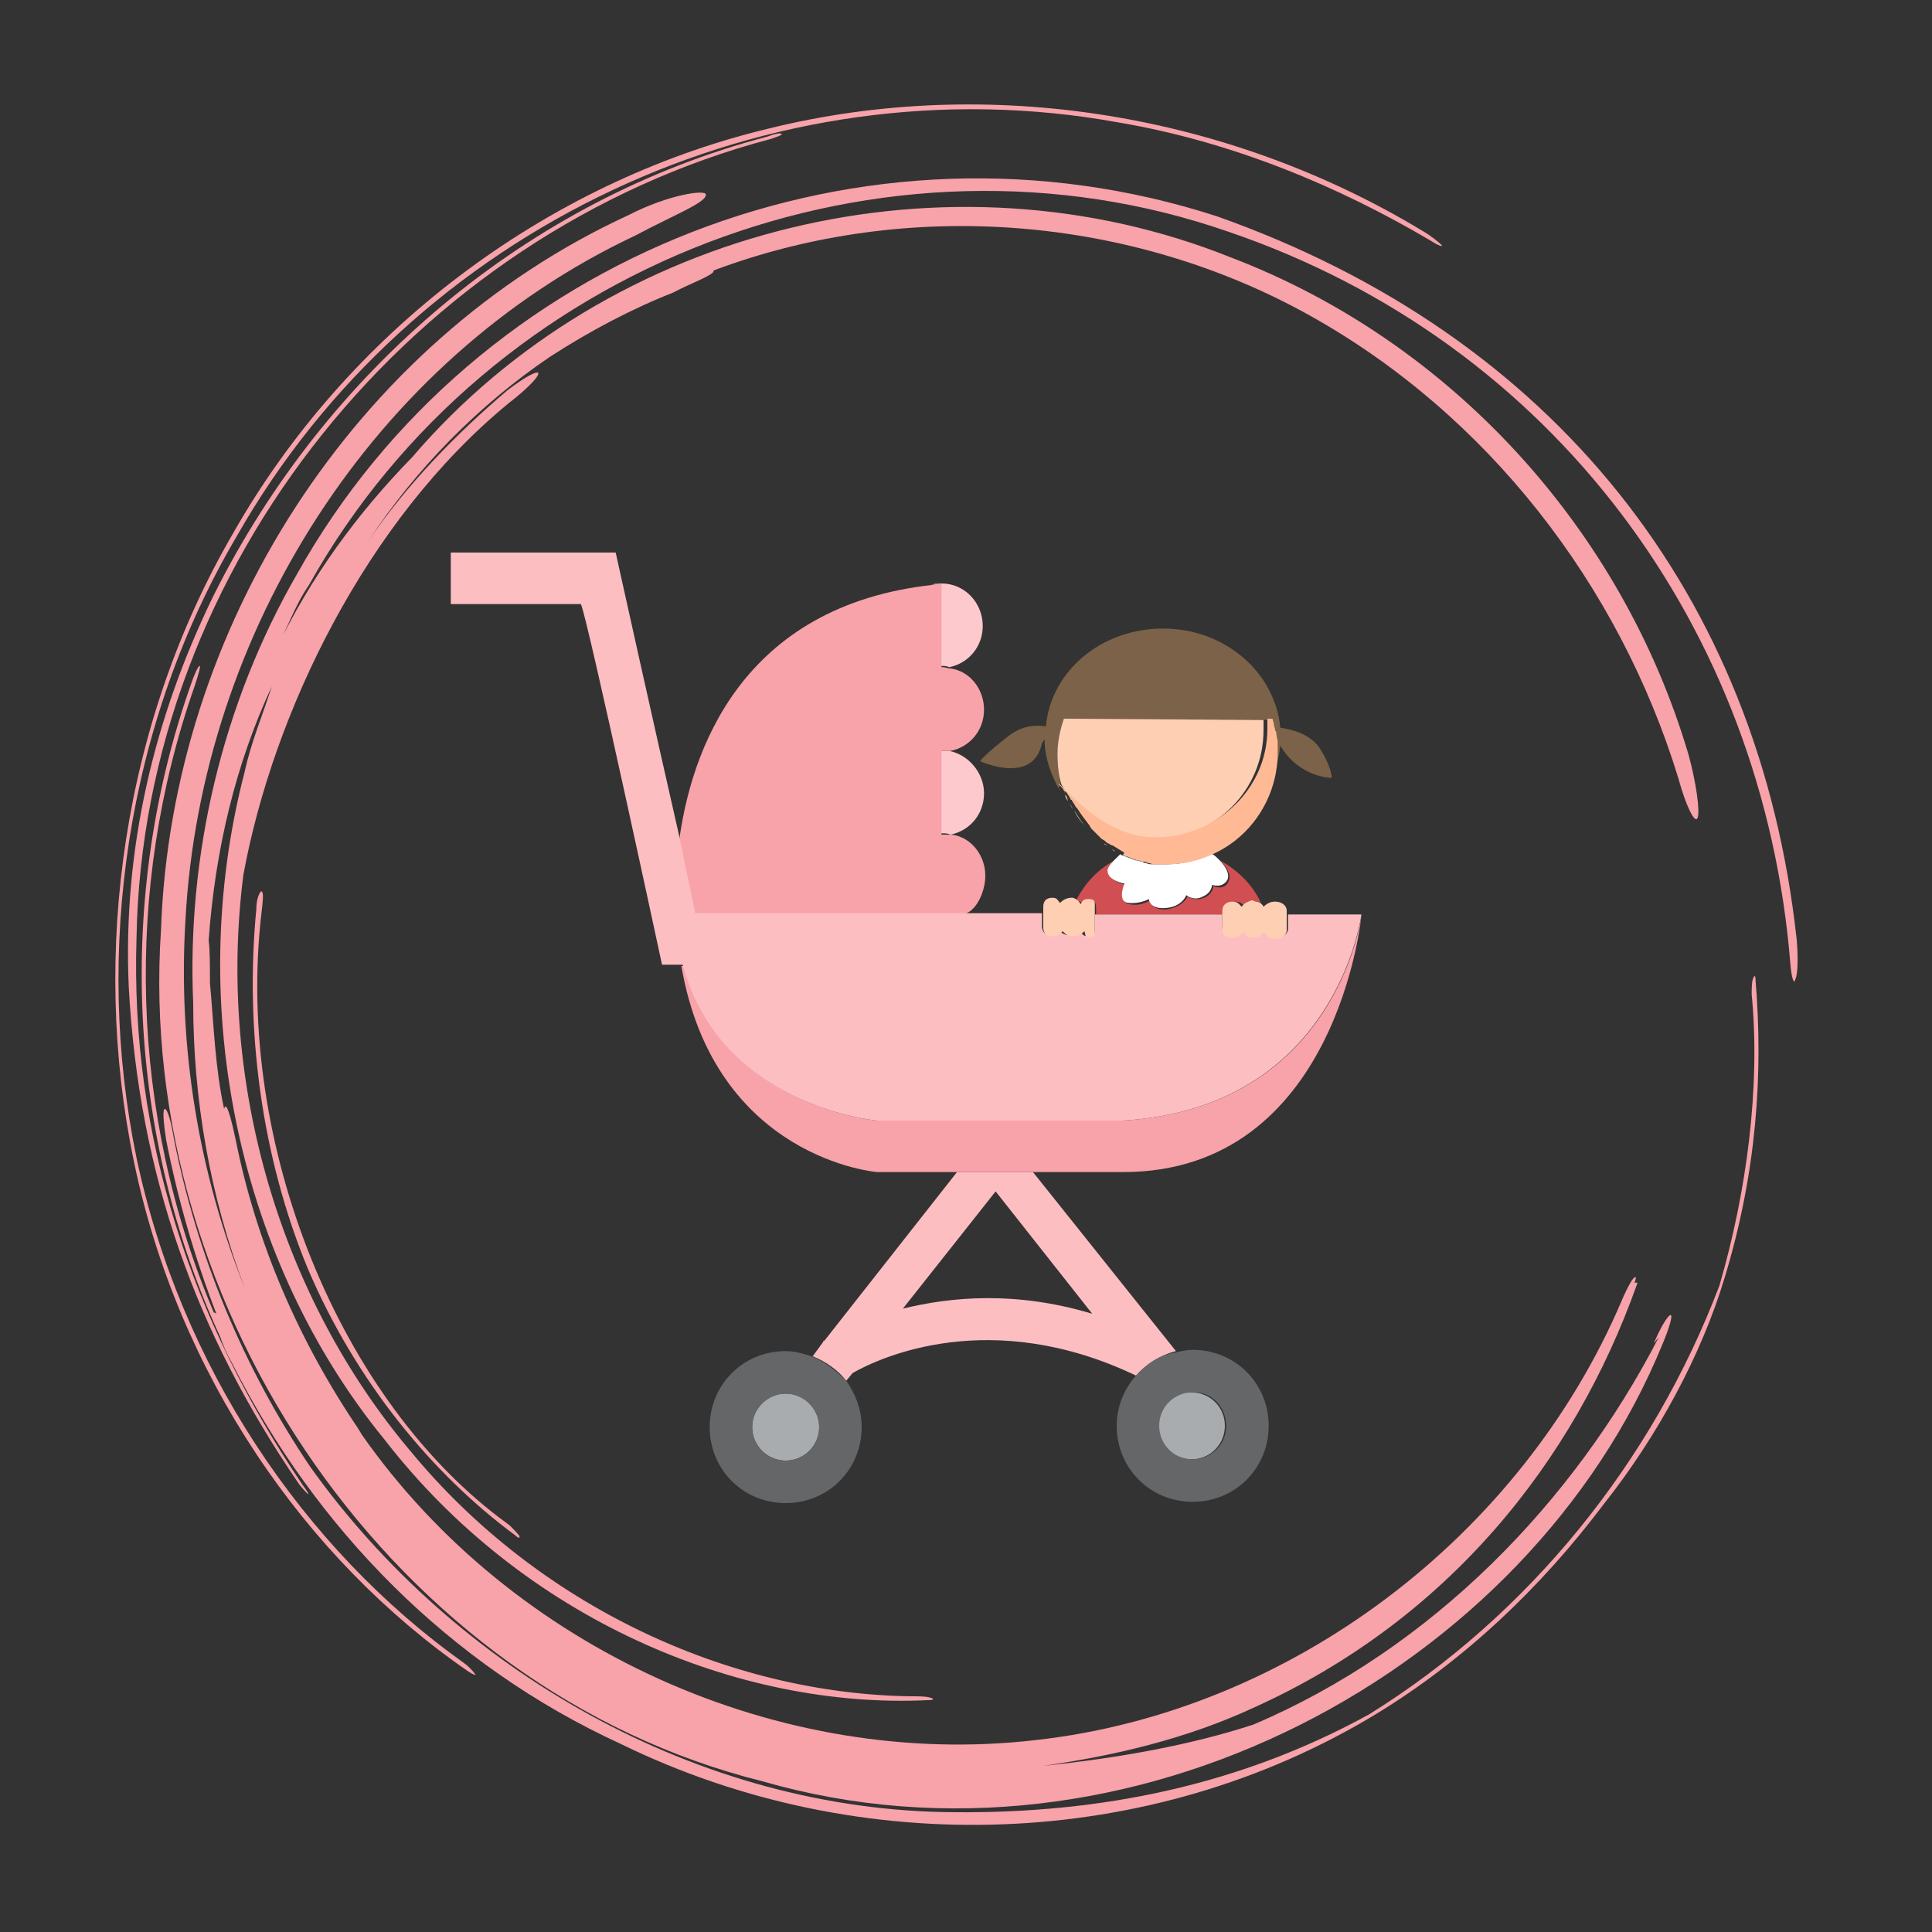 <?xml version="1.0" encoding="utf-8"?>
<!-- Generator: Adobe Illustrator 18.1.0, SVG Export Plug-In . SVG Version: 6.00 Build 0)  -->
<svg version="1.1" id="Layer_1" xmlns="http://www.w3.org/2000/svg" xmlns:xlink="http://www.w3.org/1999/xlink" x="0px" y="0px"
	 viewBox="0 0 150 150" enable-background="new 0 0 150 150" xml:space="preserve">
<rect x="0" y="0" width="150" height="150" fill="#333333" stroke="none"/>
<g>
	<g>
		<path fill="none" d="M70.1,101.6c3.7-0.9,8.8-1.4,14.7,0.4l-7.5-9.5L70.1,101.6z"/>
		<path fill="#D14F53" d="M84.2,70.3c0.1-0.3,0-0.4,0.4-0.4c0.5,0,0.5,0.3,0.5,0.7V71h10v-0.3c0-0.4,0.2-0.7,0.8-0.7
			c0.4,0,0.6,0.2,0.8,0.4c0.1-0.3,0.4-0.4,0.9-0.4c0.1,0,0.2,0,0.3,0.1c-0.6-1.3-1.7-2.5-3.2-3.3c0.6,0.5,0.9,1.2,0.7,1.6
			c-0.3,0.8-1.2,0.4-1.2,0.4s0,0.6-0.7,0.9c-0.7,0.3-1.3-0.1-1.3-0.1s-0.3,0.8-1.6,1c-1.3,0.1-1.3-0.7-1.3-0.7s-0.7,0.5-1.6,0.3
			c-0.9-0.1-0.3-1.5-0.3-1.5s-1.1-0.2-1.3-0.9c-0.1-0.4,0.5-0.9,1.1-1.3c-2,0.8-3.1,2.3-3.7,3.5C83.8,69.9,84.1,70.1,84.2,70.3z"/>
		<path fill="#7B6248" d="M82.1,58.9c0-1,0.2-2.1,0.5-3l15.5,0l0.4,0c0,0,0,0,0,0c0,0.1,0.1,0.2,0.1,0.4c0,0.2,0.1,0.3,0.1,0.5
			c0,0.1,0,0.2,0.1,0.3c0,0.2,0.1,0.4,0.1,0.6c0,0.1,0,0.1,0,0.2c0,0.2,0,0.5,0,0.8c0,0.6-0.1,1.1-0.2,1.7c0.4-0.8,0.6-1.6,0.7-2.5
			c1.5,2.5,4,2.5,4,2.5s0-0.9-1-2.4c-0.8-1.1-2.3-1.4-3-1.5c-0.4-4.3-4.3-7.7-9.1-7.7c-4.8,0-8.7,3.3-9.1,7.6
			c-0.6-0.1-1.8-0.2-3.1,0.9c-1.9,1.5-2,1.8-2,1.8s4.1,1.9,4.8-1.4l0.2-0.3c0,1.4,0.5,2.8,1.2,4c0-0.1-0.1-0.2-0.1-0.3
			C82.5,61,82.1,59.8,82.1,58.9z"/>
		<path fill="#FEC9CD" d="M73,51.7c0,0,0.1,0,0.1,0c0.2,0,0.4,0,0.6,0.1c1.5-0.3,2.6-1.6,2.6-3.2c0-1.8-1.4-3.3-3.2-3.3
			c-0.3,0-0.5,0-0.8,0.1c0.2,0,0.6-0.1,0.6-0.1V51.7z"/>
		<path fill="#FEC9CD" d="M73,58.2v6.5c0,0,0.2,0,0.2,0c0.2,0,0.4,0,0.6,0.1c1.5-0.3,2.6-1.6,2.6-3.2c0-1.6-1.2-3-2.7-3.3
			c-0.2,0-0.4,0-0.6,0C73.2,58.2,73,58.2,73,58.2z"/>
		<path fill="#FFFFFF" d="M86,67.7c0.1,0.7,1.3,0.9,1.3,0.9s-0.6,1.4,0.3,1.5c0.9,0.1,1.6-0.3,1.6-0.3s0,0.8,1.3,0.7
			c1.3-0.1,1.6-1,1.6-1s0.6,0.5,1.3,0.1c0.7-0.3,0.7-0.9,0.7-0.9s0.8,0.3,1.2-0.4c0.2-0.5-0.2-1.1-0.7-1.6c-0.1-0.1-0.3-0.3-0.5-0.4
			c-1.1,0.5-2.3,0.8-3.5,0.8c-0.3,0-0.5,0-0.8,0c-0.1,0-0.2,0-0.3,0c-0.2,0-0.4,0-0.5-0.1c-0.1,0-0.2,0-0.3-0.1
			c-0.2,0-0.3-0.1-0.5-0.1c-0.1,0-0.2-0.1-0.3-0.1c-0.2-0.1-0.3-0.1-0.5-0.2c-0.1,0-0.2-0.1-0.3-0.1c0,0-0.1,0-0.1-0.1c0,0,0,0,0,0
			C86.5,66.8,85.9,67.3,86,67.7z"/>
		<path fill="#F8A2AA" d="M74.6,71c1.1,0,1.9-1.7,1.9-3c0-1.6-1.1-3-2.6-3.2c-0.2,0-0.4,0-0.6,0c-0.1,0-0.2,0-0.2,0v-6.5
			c0,0,0.2,0,0.2,0c0.2,0,0.4,0,0.5,0c1.5-0.3,2.6-1.6,2.6-3.2c0-1.6-1.1-3-2.6-3.2c-0.2,0-0.4-0.1-0.6-0.1c0,0-0.1,0-0.1,0v-6.5
			c0,0-0.4,0-0.6,0.1C57.5,47,53.6,58.4,52.7,65.5C53.3,68,53.8,70,54,71H74.6z"/>
		<path fill="#FDBEC2" d="M74.3,91L64,104.1c-0.1,0-0.1,0.1-0.1,0.1l0,0l-0.8,1.1c1,0.4,2,1.1,2.6,1.9l0.5-0.6
			c2.1-1.2,10.7-5.2,22,0.2c0.8-0.9,1.9-1.6,3.1-1.9L80.2,91H74.3z M70.1,101.6l7.2-9.1l7.5,9.5C78.8,100.2,73.8,100.7,70.1,101.6z"
			/>
		<circle fill="#A9ACAE" cx="61" cy="110.8" r="2.6"/>
		<path fill="#656668" d="M63,105.3c-0.6-0.2-1.3-0.4-2-0.4c-3.3,0-5.9,2.6-5.9,5.9c0,3.3,2.6,5.9,5.9,5.9c3.3,0,5.9-2.6,5.9-5.9
			c0-1.4-0.5-2.6-1.2-3.6C64.9,106.4,64,105.7,63,105.3z M63.6,110.8c0,1.5-1.2,2.6-2.6,2.6c-1.5,0-2.6-1.2-2.6-2.6s1.2-2.6,2.6-2.6
			C62.4,108.2,63.6,109.4,63.6,110.8z"/>
		<path fill="#A9ACAE" d="M89.9,110.7c0,1.5,1.2,2.6,2.6,2.6c1.5,0,2.6-1.2,2.6-2.6c0-1.5-1.2-2.6-2.6-2.6
			C91.1,108,89.9,109.2,89.9,110.7z"/>
		<path fill="#656668" d="M88.2,106.8c-0.9,1-1.5,2.4-1.5,3.9c0,3.3,2.6,5.9,5.9,5.9c3.3,0,5.9-2.6,5.9-5.9c0-3.3-2.6-5.9-5.9-5.9
			c-0.4,0-0.9,0.1-1.3,0.2C90,105.2,89,105.9,88.2,106.8z M95.2,110.7c0,1.5-1.2,2.6-2.6,2.6c-1.5,0-2.6-1.2-2.6-2.6
			c0-1.5,1.2-2.6,2.6-2.6C94,108,95.2,109.2,95.2,110.7z"/>
		<path fill="#F8A2AA" d="M105.7,71.1c0,0-1.9,14.9-18.5,15.9H68.1c0,0-12-1-15-12h-0.2c2.6,15,15.2,16,15.2,16h6.3h5.9h6.9
			C103.8,91,105.7,71.1,105.7,71.1z"/>
		<path fill="#FDBEC2" d="M68.1,87h19.1c16.6-1,18.5-16,18.5-16H100v1.1c0,0.4-0.4,0.7-0.9,0.7c-0.4,0-0.8-0.2-0.9-0.5
			c-0.1,0.3-0.5,0.4-0.9,0.4c-0.4,0-0.7-0.2-0.9-0.4c-0.1,0.3-0.3,0.4-0.7,0.4c-0.5,0-0.8-0.3-0.8-0.7V71H85v1
			c0,0.4,0.1,0.7-0.5,0.7c-0.4,0-0.5-0.2-0.7-0.5c-0.1,0.3-0.4,0.4-0.8,0.4c-0.4,0-0.6-0.2-0.8-0.4c-0.1,0.3-0.2,0.4-0.6,0.4
			c-0.5,0-0.7-0.3-0.7-0.7v-1h-6.4H54c-0.2-1-0.7-3.1-1.2-5.7c-1.9-8.3-5-22.3-5-22.3h-1.3H35v4c0,0,8.1,0,10.1,0
			c0.5,1,6.3,28,6.3,28h1.4h0.2C56,86,68.1,87,68.1,87z"/>
		<path fill="#FFCFB4" d="M84.8,64.8c-0.1-0.1-0.2-0.2-0.3-0.3C84.6,64.6,84.7,64.7,84.8,64.8z"/>
		<path fill="#FFCFB4" d="M82.9,62.2c-0.1-0.2-0.2-0.3-0.2-0.5C82.8,61.8,82.9,62,82.9,62.2z"/>
		<path fill="#FFCFB4" d="M85.4,65.3c-0.1-0.1-0.2-0.2-0.3-0.3C85.2,65.1,85.3,65.2,85.4,65.3z"/>
		<path fill="#FFCFB4" d="M86,65.7c-0.1-0.1-0.2-0.1-0.3-0.2C85.8,65.5,85.9,65.6,86,65.7z"/>
		<path fill="#FFCFB4" d="M86.6,66.1c-0.1,0-0.2-0.1-0.3-0.2C86.4,66,86.5,66,86.6,66.1z"/>
		<path fill="#FFCFB4" d="M84.4,64.3c-0.4-0.4-0.7-0.9-1-1.4C83.6,63.4,84,63.9,84.4,64.3z"/>
		<path fill="#FFCFB4" d="M83.3,62.8c-0.1-0.2-0.2-0.3-0.3-0.5C83.1,62.5,83.2,62.7,83.3,62.8z"/>
		<path fill="#FFCFB4" d="M82.5,61c0,0.1,0.1,0.2,0.1,0.3c0,0.1,0.1,0.2,0.1,0.3C82.6,61.3,82.5,61.2,82.5,61z"/>
		<path fill="#FFCFB4" d="M82.1,58.6c0,0.8,0.1,1.6,0.3,2.3c1.5,2.5,4.2,4.2,7.3,4.2c4.7,0,8.4-3.8,8.4-8.4c0-0.3,0-0.6,0-0.8
			l-15.5-0.1C82.3,56.7,82.1,57.6,82.1,58.6z"/>
		<path fill="#FFCFB4" d="M99,57.9c0-0.1,0-0.1,0-0.2C99,57.7,99,57.8,99,57.9z"/>
		<path fill="#FFCFB4" d="M98.9,57.1c0-0.1,0-0.2-0.1-0.3C98.8,56.8,98.9,57,98.9,57.1z"/>
		<path fill="#FFCFB4" d="M98.7,56.3c0-0.1-0.1-0.3-0.1-0.4C98.6,56,98.7,56.2,98.7,56.3z"/>
		<path fill="#FFCFB4" d="M87.5,66.5c-0.1,0-0.2-0.1-0.3-0.1C87.3,66.4,87.4,66.4,87.5,66.5z"/>
		<path fill="#FFCFB4" d="M89,66.9c-0.1,0-0.2,0-0.3-0.1C88.8,66.9,88.9,66.9,89,66.9z"/>
		<path fill="#FFCFB4" d="M88.3,66.7c-0.1,0-0.2-0.1-0.3-0.1C88.1,66.7,88.2,66.7,88.3,66.7z"/>
		<path fill="#FFCFB4" d="M89.8,67c-0.1,0-0.2,0-0.3,0C89.6,67,89.7,67,89.8,67z"/>
		<path fill="#FFBA95" d="M87.2,66.4c0.1,0,0.2,0.1,0.3,0.1c0.2,0.1,0.3,0.1,0.5,0.2c0.1,0,0.2,0.1,0.3,0.1c0.2,0,0.3,0.1,0.5,0.1
			c0.1,0,0.2,0,0.3,0.1c0.2,0,0.3,0.1,0.5,0.1c0.1,0,0.2,0,0.3,0c0.3,0,0.5,0,0.8,0c1.3,0,2.4-0.3,3.5-0.8c2.4-1.1,4.2-3.3,4.8-6
			c0.1-0.5,0.2-1.1,0.2-1.7c0-0.3,0-0.5,0-0.8c0-0.1,0-0.1,0-0.2c0-0.2-0.1-0.4-0.1-0.6c0-0.1,0-0.2-0.1-0.3c0-0.2-0.1-0.3-0.1-0.5
			c0-0.1-0.1-0.3-0.1-0.4c0,0,0,0,0,0l-0.4,0c0,0.3,0,0.5,0,0.8c0,4.7-4,8.4-8.7,8.4c-3.1,0-5.5-2.1-7.5-4.2v0.7c0,0,0-0.7,0-0.7
			c0,0.2,0.4,0.4,0.4,0.6c0,0,0.2,0.1,0.2,0.1c0.1,0.2,0.2,0.3,0.3,0.5c0,0.1,0.1,0.1,0.1,0.1c0.1,0.2,0.2,0.3,0.3,0.5
			c0,0,0,0.1,0.1,0.1c0.3,0.5,0.7,1,1,1.4c0,0.1,0.1,0.1,0.1,0.2c0.1,0.1,0.2,0.2,0.3,0.3c0.1,0.1,0.1,0.1,0.2,0.2
			c0.1,0.1,0.2,0.2,0.3,0.3c0.1,0.1,0.2,0.1,0.3,0.2c0.1,0.1,0.2,0.2,0.3,0.2c0.1,0.1,0.2,0.1,0.4,0.2c0.1,0.1,0.2,0.1,0.3,0.2
			c0.2,0.1,0.3,0.2,0.5,0.3C87.2,66.3,87.2,66.4,87.2,66.4z"/>
		<path fill="#FFCFB4" d="M81.7,72.7c0.4,0,0.6-0.2,0.8-0.4c0.2,0.2,0.4,0.4,0.8,0.4c0.4,0,0.7-0.2,0.9-0.4c0.1,0.3,0,0.5,0.4,0.5
			c0.5,0,0.4-0.3,0.4-0.7V71v-0.5c0-0.4,0.1-0.7-0.5-0.7c-0.4,0-0.5,0.2-0.6,0.4c-0.1-0.2-0.3-0.4-0.6-0.5c-0.1,0-0.1,0-0.1,0
			c-0.4,0-0.7,0.2-0.9,0.4c-0.2-0.2-0.2-0.4-0.6-0.4c-0.5,0-0.7,0.3-0.7,0.7V71V72C81,72.4,81.2,72.7,81.7,72.7z"/>
		<path fill="#FFCFB4" d="M96.4,70.4c-0.2-0.2-0.3-0.4-0.7-0.4c-0.5,0-0.8,0.3-0.8,0.7V71v1.1c0,0.4,0.2,0.7,0.8,0.7
			c0.4,0,0.7-0.2,0.8-0.4c0.2,0.2,0.4,0.4,0.8,0.4c0.4,0,0.7-0.2,0.9-0.4c0.1,0.3,0.4,0.5,0.8,0.5c0.5,0,0.9-0.3,0.9-0.7V71v-0.3
			c0-0.4-0.4-0.7-0.9-0.7c-0.4,0-0.7,0.2-0.9,0.4c-0.1-0.2-0.3-0.4-0.6-0.4c-0.1,0-0.2-0.1-0.3-0.1C96.9,70,96.6,70.1,96.4,70.4z"/>
	</g>
	<g>
		<path fill="#F8A2AA" d="M139.5,73c-2.9-26.9-19-47-45-56.2C67.1,7.9,37,19.7,23.1,44.5c-5.9,10.2-8.6,22-8.1,33.4
			c0,7.4,1.3,15,4,22.1c-3.6-9-5.2-18.8-4.6-28.6c1.2-22.2,14.5-43.5,34.9-53.1c3-1.6,5.6-2.6,5.5-3.2c0-0.4-2.9,0-6,1.6
			c-21.3,9.8-35.5,32.1-36.3,55.5c-2,29.5,18.2,59,46.7,66.1c28.4,8.2,59.5-8.5,69.9-34c0.5-1.2,0.8-2.2,0.6-2.2
			c-0.2,0-0.8,1-1.3,2.2l0.4-0.5c-6.6,12.8-17.6,24.2-31.5,30.1c-4.9,1.6-10.5,2.6-16.3,3.2c5.6-0.8,11.1-2.1,16.3-4.5
			c15.1-6.8,24.9-19.1,29.8-32.9c0.1-0.2-0.1-0.1-0.2-0.1c0.2-0.5,0.1-0.6-0.2-0.2c-0.2,0.3-0.6,1.1-0.8,1.6
			c-7.8,18.3-25.7,31.9-45.5,34.1c-19.8,2.3-40.6-7-52.3-23.7l-0.3-0.5c-4.6-6.8-7.9-14.4-9.5-22.4c-0.3-1.4-0.6-2.6-0.8-2.6
			c0,0-0.1,0.1-0.1,0.2c-0.7-3.2-0.8-6.5-1.1-9.8c0-1.4,0-2.5-0.1-3.3c0.5-7,2.1-13.7,4.9-19.7c-0.7,2.2-1.6,4.3-2.1,6.6
			c-4.8,18.4-0.3,38.2,10.8,51.8C40.6,125.7,57.3,132.7,72,132c0.5,0,0.6-0.1,0.2-0.2c-0.3-0.1-0.9-0.1-1.5-0.1
			c-14.1-0.2-28.9-7-38.8-19c-10-11.8-15.1-28.5-13-44.8c2.3-12.5,9.5-27.5,20.6-36.6c1.3-1,2.3-2,2.3-2.3c0-0.3-1.1,0.3-2.4,1.3
			c-4,3.4-7.8,7.3-10.8,11.7c3.7-5.6,8.5-10.5,14.1-14.3c3.1-2,6.3-3.7,9.6-5c1.1-0.6,2.5-1.1,3-1.5c0.1-0.1,0.1-0.1,0.1-0.2
			c15.2-5.7,32.5-4.2,46.3,3.5c13.8,7.7,24,20.9,28.6,35.9c0.6,2.2,1.3,3.6,1.5,3.1c0.2-0.5-0.1-2.7-0.7-4.9
			c-5.2-17.6-18.5-32.1-35.5-38.6C73.7,11.2,47.4,17.5,32,35.5c-4.2,4.3-7.9,9.3-10.6,15c0.9-1.7,1.5-3.5,2.6-5.1
			C38,20.4,68.7,8.7,95.4,18c25.2,8.6,41.5,30.8,43.6,56.8c0.1,1.2,0.3,1.7,0.4,1.2C139.6,75.6,139.6,74.2,139.5,73z"/>
		<path fill="#F8A2AA" d="M36,129.1c-12.5-8.9-22-23.1-25.4-39.2c-3.3-16-0.8-33.7,7.8-48.3C32,17.7,59.8,4.6,86.8,9.5
			c8.9,1.5,17.2,5,24.3,9.2c0.6,0.4,1,0.5,0.8,0.3c-0.2-0.2-0.8-0.7-1.5-1.1c-14.9-9-33.5-12.2-50.8-7.9
			c-17.4,4.2-32.7,15.9-41.5,31.4C9.6,56,7,73.9,10.4,90.2c3.4,16.4,13.2,30.8,26,39.6c0.3,0.2,0.6,0.3,0.5,0.2
			C36.7,129.7,36.3,129.3,36,129.1z"/>
		<path fill="#F8A2AA" d="M59.8,10.8c0.6-0.2,0.9-0.3,0.9-0.4c-0.1-0.1-0.6,0-1.1,0.2c-18.7,4.9-34.3,18.2-43,35.6
			C12,55.6,9.5,65.9,10,76.7c0.8,14.5,5.2,26.8,13.2,38.5c0.3,0.4,0.6,0.7,0.7,0.8c0.1,0-0.1-0.3-0.4-0.7
			c-8.6-12.7-13.4-27-12.9-42.5C11.1,43.9,32.2,18.1,59.8,10.8z"/>
		<path fill="#F8A2AA" d="M20.3,69.2c-0.1,0-0.4,0.5-0.4,1.4c-0.9,9.3,0.4,19.2,4,27.9c3.7,8.7,9.6,15.9,16.1,20.7
			c0.3,0.3,0.4,0.2,0.3,0c-0.2-0.2-0.6-0.7-0.9-0.9c-13-9.4-21.2-29.5-19.1-47.4C20.4,70,20.5,69.3,20.3,69.2z"/>
		<path fill="#F8A2AA" d="M136.1,76c-0.1,0.2-0.1,0.9-0.1,1.2c0.7,7.2-0.4,15.4-2.5,22.6c-5.2,13.7-14.8,25.6-27.2,33.3
			c-10,5.5-20.8,7.7-32.2,7.6c-20-0.1-38.8-11.1-50-26.8c-5.2-7.7-8.8-16.4-10.6-25.5c-0.2-1.3-0.5-2.3-0.7-2.3
			c-0.2,0-0.1,1.1,0.1,2.4c0.9,4.6,2.2,9.1,3.9,13.5c-0.1-0.1-0.2-0.1-0.2-0.1c-6.5-15.3-7-32.9-1.5-48.6c0.3-0.9,0.5-1.6,0.4-1.6
			c-0.1,0-0.4,0.6-0.7,1.5C9,69.7,9.9,88.2,17.1,103.8c0.2,0.6,0.5,1.3,0.9,2c6.5,12.9,16.9,23.5,30.2,29.6
			c18.6,9.1,41.1,8.3,58.6-2.3c6.9-4.2,12.8-9.8,17.7-16.3c4.2-5.3,7.6-11.6,9.4-17.6c2.5-8.2,3-15.9,2.4-23.1
			C136.3,75.7,136.2,75.7,136.1,76z"/>
	</g>
</g>
</svg>
